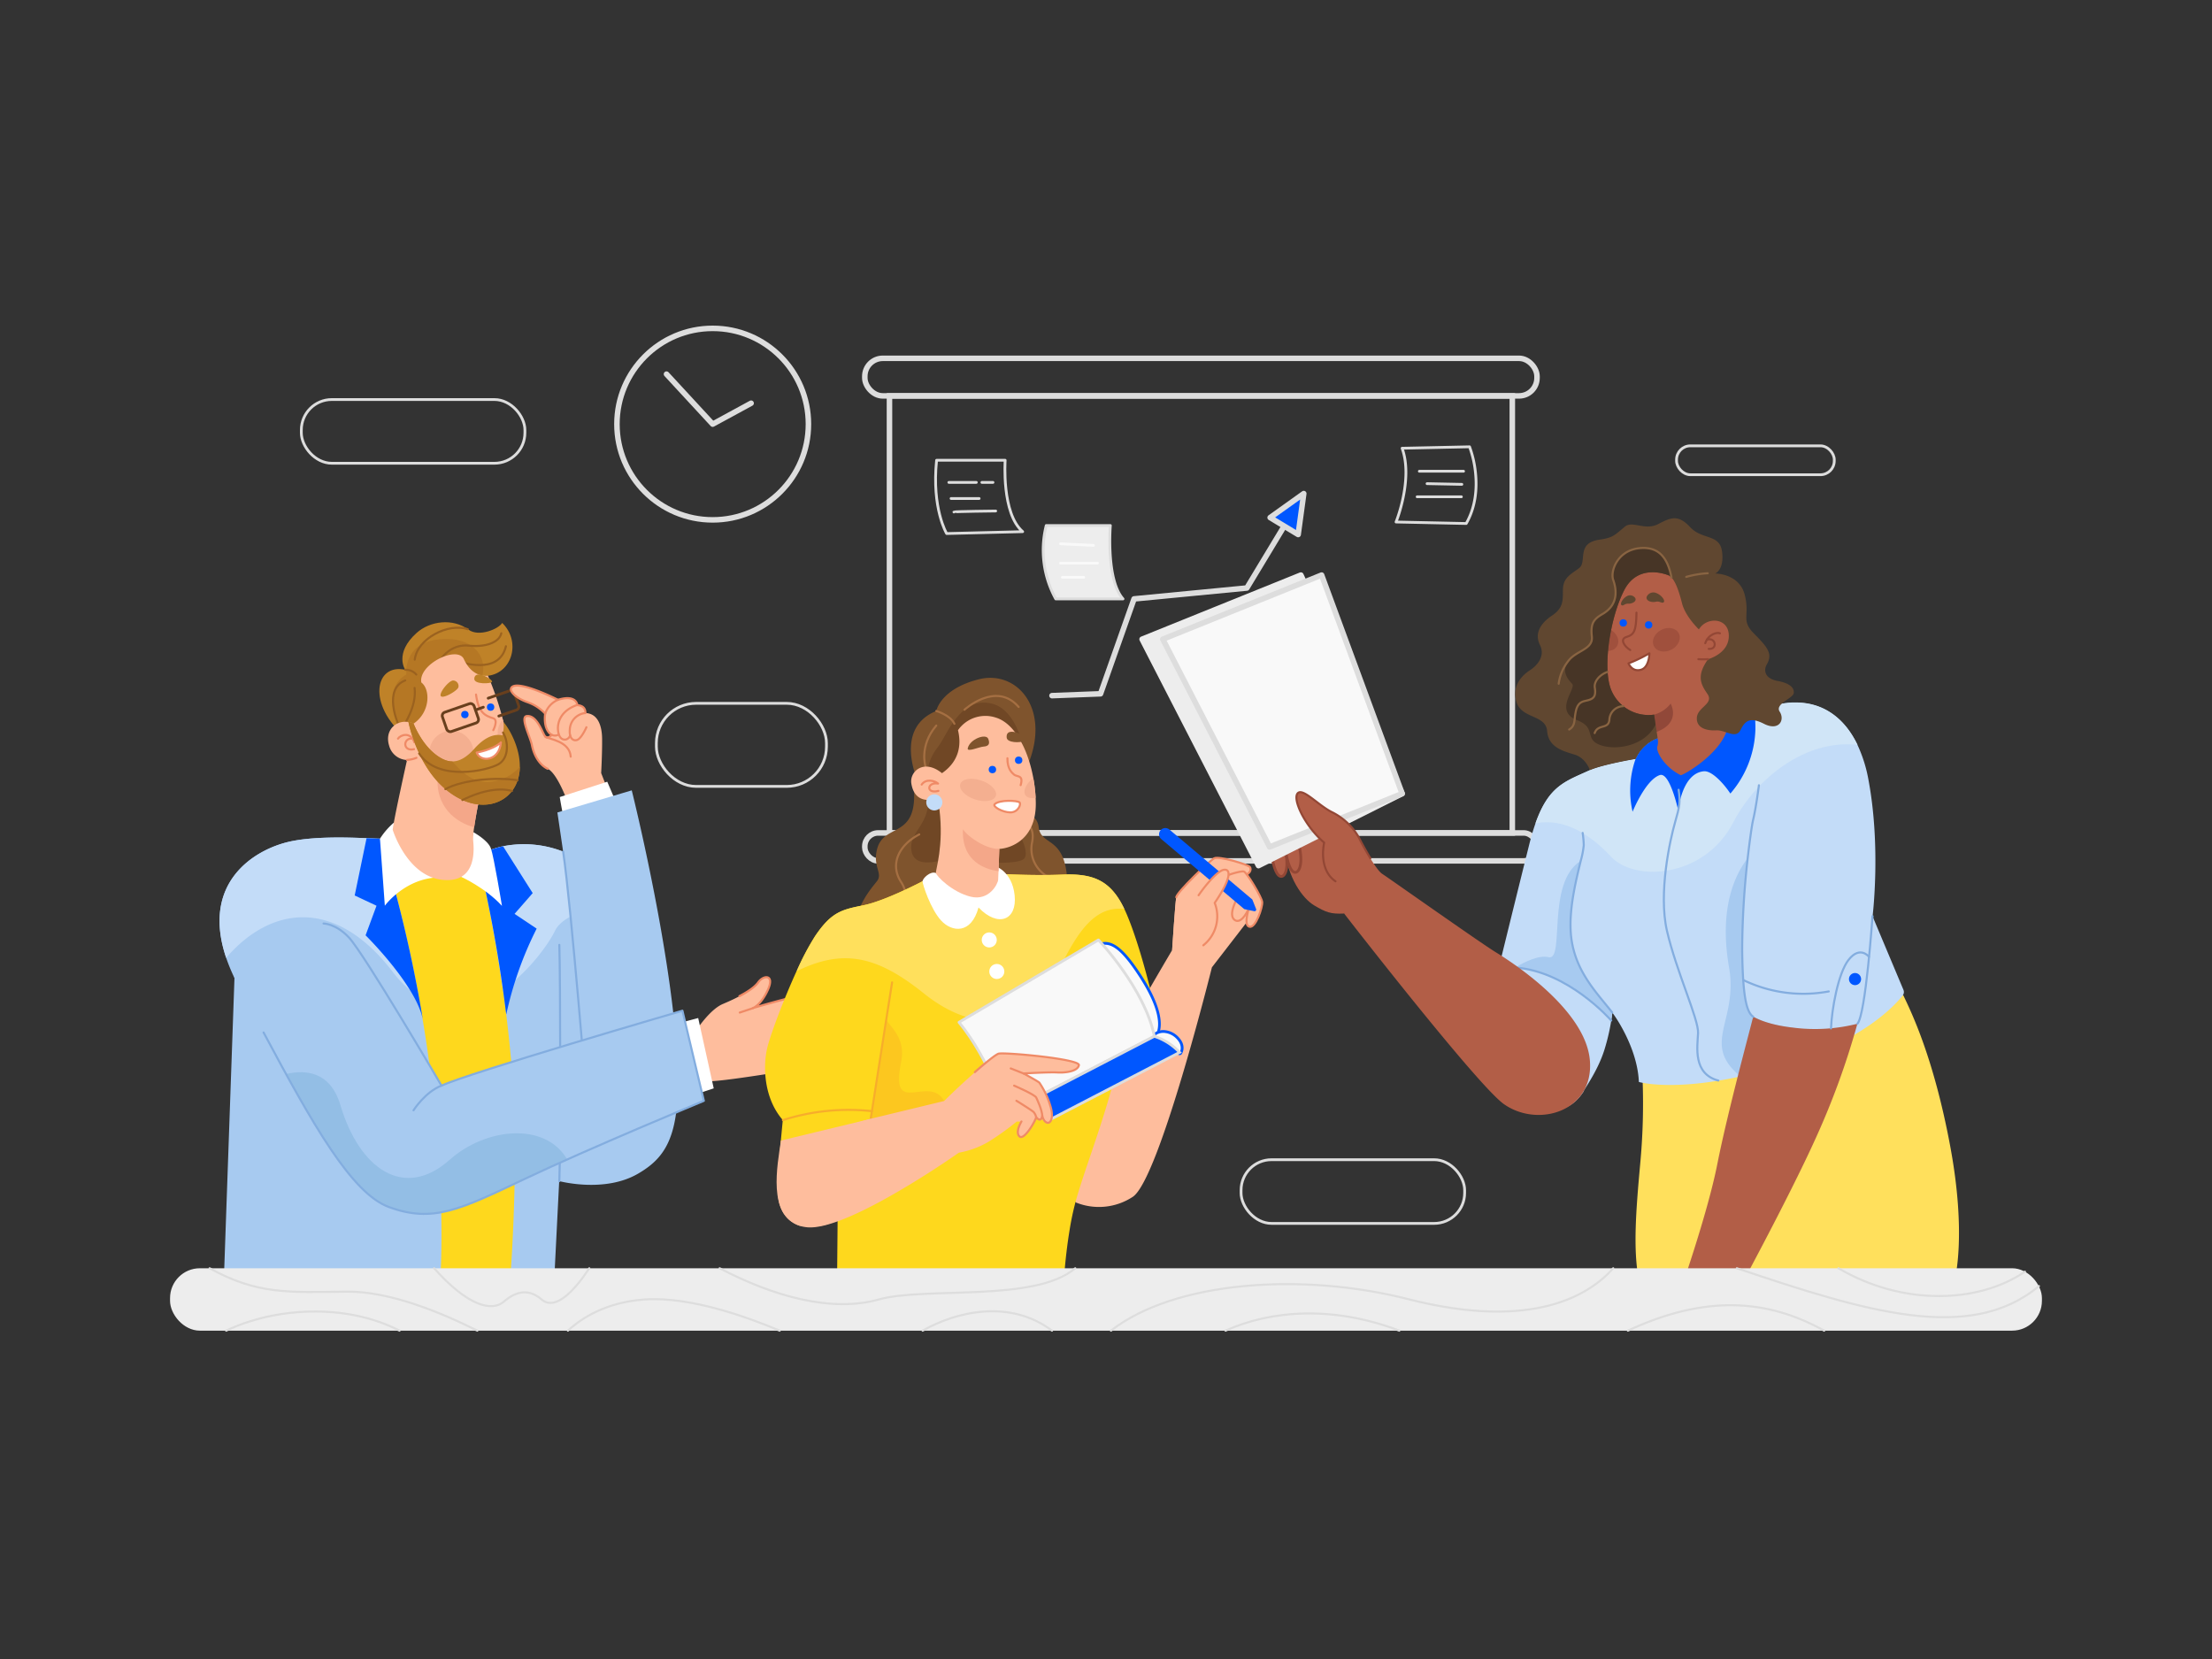 <svg xmlns="http://www.w3.org/2000/svg" viewBox="0 0 800 600"><rect x="0" y="0" width="800" height="600" fill="#333333" stroke="none"/><defs><style>.cls-1,.cls-13,.cls-18,.cls-2,.cls-21,.cls-23,.cls-27,.cls-31,.cls-4,.cls-41,.cls-46,.cls-49,.cls-5,.cls-7{fill:none;}.cls-1,.cls-2,.cls-3,.cls-34,.cls-35,.cls-40,.cls-49,.cls-5,.cls-6,.cls-7{stroke:#ddd;}.cls-1,.cls-35,.cls-38,.cls-7{stroke-miterlimit:10;}.cls-1,.cls-39,.cls-40,.cls-5,.cls-6{stroke-width:2px;}.cls-13,.cls-18,.cls-2,.cls-21,.cls-22,.cls-23,.cls-27,.cls-28,.cls-3,.cls-31,.cls-34,.cls-39,.cls-4,.cls-40,.cls-41,.cls-46,.cls-47,.cls-49,.cls-5,.cls-6{stroke-linecap:round;stroke-linejoin:round;}.cls-3,.cls-39,.cls-48{fill:#ededed;}.cls-4{stroke:#f9f9f9;}.cls-33,.cls-35,.cls-6{fill:#0057ff;}.cls-8{fill:#fed81d;}.cls-9{fill:#a7caf0;}.cls-10{fill:#c3dcf8;}.cls-11{fill:#0057ff;}.cls-12,.cls-22,.cls-47{fill:#fff;}.cls-13{stroke:#83addf;}.cls-13,.cls-18,.cls-21,.cls-22,.cls-27,.cls-28,.cls-31,.cls-41,.cls-46,.cls-47,.cls-49{stroke-width:0.75px;}.cls-14,.cls-28{fill:#febd9d;}.cls-15{fill:#f4a789;}.cls-16{fill:#bf8228;}.cls-17{fill:#b57724;}.cls-18{stroke:#9b621f;}.cls-19{fill:#f4af90;}.cls-20{fill:#0057ff;}.cls-21,.cls-22,.cls-28{stroke:#ef8a66;}.cls-23{stroke:#683f1d;}.cls-24{fill:#93bee5;}.cls-25{fill:#7f542d;}.cls-26{fill:#704725;}.cls-27{stroke:#a56f42;}.cls-29{fill:#ffe05c;}.cls-30{fill:#fcc71f;}.cls-31{stroke:#f7ad2b;}.cls-32,.cls-34,.cls-40{fill:#f9f9f9;}.cls-36{fill:#d0e5f7;}.cls-37,.cls-38{fill:#b25e47;}.cls-38,.cls-41,.cls-47{stroke:#934735;}.cls-39{stroke:#ededed;}.cls-42{fill:#a0503d;}.cls-43{fill:#914839;}.cls-44{fill:#604730;}.cls-45{fill:#473526;}.cls-46{stroke:#896442;}</style></defs><g id="background"><rect class="cls-1" x="312.77" y="301.24" width="243.11" height="10.11" rx="4.84"/><rect class="cls-1" x="312.77" y="129.59" width="243.11" height="13.59" rx="6.5"/><rect class="cls-1" x="321.69" y="143.18" width="225.26" height="158.06"/><path class="cls-2" d="M530.28,189.33l-25.38-.54s6.27-15.46,2.19-26.68l24.4-.52a38.58,38.58,0,0,1,2.17,9.67,0,0,0,0,0,0,0C534.18,176.55,533.77,183.21,530.28,189.33Z"/><line class="cls-2" x1="513.32" y1="170.43" x2="529.32" y2="170.43"/><line class="cls-2" x1="512.53" y1="179.67" x2="528.53" y2="179.67"/><line class="cls-2" x1="516.11" y1="174.92" x2="528.7" y2="175.17"/><path class="cls-2" d="M338.73,166.46h24.8s-1.36,19.25,6.34,25.82l-27.51.68S336.92,183.9,338.73,166.46Z"/><line class="cls-2" x1="355.11" y1="174.47" x2="359.13" y2="174.47"/><line class="cls-2" x1="343.16" y1="174.47" x2="353.1" y2="174.47"/><line class="cls-2" x1="343.96" y1="180.29" x2="354.12" y2="180.29"/><path class="cls-2" d="M345,185.17c.2-.2,15.11-.36,15.11-.36"/><path class="cls-3" d="M378.38,190.06h23.2s-1.62,19.57,4.58,26.54H381.82A36.58,36.58,0,0,1,378.38,190.06Z"/><line class="cls-4" x1="383.54" y1="203.67" x2="396.92" y2="203.67"/><line class="cls-4" x1="384.2" y1="208.79" x2="391.95" y2="208.79"/><line class="cls-4" x1="383.54" y1="196.67" x2="395.46" y2="197.24"/><path class="cls-5" d="M380.47,251.59l17.55-.67,12.13-34.32,40.79-3.94,19.54-32.37"/><polygon class="cls-6" points="471.52 178.51 459.36 187.19 469.5 193.32 471.52 178.51"/><circle class="cls-5" cx="257.75" cy="153.39" r="34.63"/><polyline class="cls-5" points="241.05 135.31 257.75 153.39 271.65 145.83"/><rect class="cls-7" x="448.85" y="419.42" width="80.86" height="23.04" rx="11.02"/><rect class="cls-7" x="237.39" y="254.37" width="61.51" height="30.04" rx="14.37"/><rect class="cls-7" x="606.35" y="161.24" width="57.04" height="10.45" rx="5"/><rect class="cls-7" x="108.98" y="144.5" width="80.86" height="23.04" rx="11.02"/></g><g id="Man"><g id="body"><polygon class="cls-8" points="129.43 318.28 162.82 307.51 187.19 321.95 191.78 466.41 147.78 466.41 129.43 318.28"/><path class="cls-9" d="M159.28,461.7H81l3.8-108a65.39,65.39,0,0,1-3-7.28c-9.12-27,9.82-38.91,22.44-41.92,8.64-2.05,21.08-1.67,28.3-1.36,2.19.09,3.9.17,4.88.17a493.61,493.61,0,0,1,14,57.17q.77,4.09,1.42,8.08a.19.19,0,0,1,0,.07C162.05,423.28,159.28,461.7,159.28,461.7Z"/><path class="cls-9" d="M230.82,424.44c-12.21,7.15-28.58,2.72-28.58,2.72l-1.82,36.13-16,1S187,432.23,186,401.56c-.37-10.83-1.45-22.77-2.92-34.64-.38-3-.77-5.95-1.19-8.9-2.64-18.61-6.1-36.32-9.14-48.44a31.52,31.52,0,0,1,9.19-3.5A38.92,38.92,0,0,1,203.66,308h0c.7,4.43,1.69,13.42,2.68,23.46,2,20.26,4.07,44.81,4.07,44.81,2.13-30.3,31.41-31.93,34.76,13.91C245.37,411.8,240.14,419,230.82,424.44Z"/><path class="cls-9" d="M230.22,388.54l-36.13,8.56L198,333.42l.84-13.63L203.67,308s17.34,10.18,21.07,20.86a64.05,64.05,0,0,1,2.13,11.31C229.15,358.32,230.22,388.54,230.22,388.54Z"/><path class="cls-10" d="M226.87,340.18c-5.35-3.34-13.36-7.65-20.52-8.71L198,333.42l.84-13.63L203.67,308s17.34,10.18,21.07,20.86A64.05,64.05,0,0,1,226.87,340.18Z"/><path class="cls-10" d="M137.45,303.31a493.61,493.61,0,0,1,14,57.17,39.15,39.15,0,0,1-9.53-9.13c-20.77-27-44.09-23.62-60.12-4.93-9.12-27,9.82-38.91,22.44-41.92,8.64-2.05,21.08-1.67,28.3-1.36C134.76,303.23,136.47,303.31,137.45,303.31Z"/><path class="cls-10" d="M206.35,331.47c-2.71,1.45-4.67,3.21-5.54,5-2.26,4.74-9.44,14.87-18.93,21.52-2.64-18.61-6.1-36.32-9.14-48.44a31.52,31.52,0,0,1,9.19-3.5A38.78,38.78,0,0,1,203.67,308C204.37,312.44,205.36,321.43,206.35,331.47Z"/><path class="cls-11" d="M152.9,368.56c-2.65-12.56-20.68-30.29-20.68-30.29l3.95-10.7-7.89-3.71,4.29-20.72c2.19.09,3.9.17,4.88.17A493.5,493.5,0,0,1,152.9,368.56Z"/><path class="cls-11" d="M194.09,335.85a129.18,129.18,0,0,0-11,31.07,517.59,517.59,0,0,0-10.33-57.34,31.52,31.52,0,0,1,9.19-3.5L192.66,323l-6.56,7.51Z"/><path class="cls-12" d="M142.42,297.54a26.32,26.32,0,0,0-5,5.78l1.76,24.25s8-11,21.4-10.21Z"/><path class="cls-12" d="M171.24,301c0,.22-4.45,16.13-4.45,16.13s8.73,3.91,14.75,10.49c0,0-2.93-17.82-4-20.8S171.24,301,171.24,301Z"/><path class="cls-13" d="M202.29,341.72c.38,10.85.48,74.89,0,85.44"/><path class="cls-14" d="M175.78,285.3l-2.4,4.73h0l-.48,1v0s-.88,4.43-1.41,8.16a25.71,25.71,0,0,0-.38,4.6c.23,2.5,1.79,15.73-11.09,14.41s-18-18.11-18-18.11c.48-4.17,5.19-25.23,5.19-25.23s4.92-11.75,19.79-9.66c10,1.4,9.22,12.58,7.63,19.76Z"/><path class="cls-15" d="M175.78,285.3l-2.4,4.73h0l-.48,1v0s-.88,4.43-1.41,8.16c-6.4-1.67-14.47-7.28-13.12-19.36l16.27,5.13Z"/></g><g id="head"><path class="cls-16" d="M146.56,266.49c-13.77-11.54-11.12-26.69,0-24.25,0,0-4.13-5.94,4.13-13.35,4.83-4.34,13.1-5.39,18.75-1.17,3.7,2.78,10.9-.23,12.18-2.43,6.84,6.56,3.74,18.05-5.15,19.11Z"/><path class="cls-17" d="M148,266.08c-7.67-8-8-18.28-1.05-22.13,0,0-1.41-11.53,12.08-12.75,14.64-1.32,19.19,9.67,13.16,17.84Z"/><path class="cls-18" d="M156.74,245.77c1-8.15,6.7-12.94,12.74-12.27s11.1-1.13,11.82-4.47"/><path class="cls-18" d="M165.84,239.29c.53,0,14.59,5.18,17.14-5.56"/><path class="cls-18" d="M146,262.49c0-.23,4.78-7,3.94-13.69"/><path class="cls-18" d="M146.16,265.85c-3.33-4.83-7.28-16.88.4-19.76"/><path class="cls-18" d="M146.56,242.24a5,5,0,0,1,4,1.71"/><path class="cls-18" d="M150,238.57c.89-7.64,12.17-13.41,19.17-11"/><path class="cls-14" d="M183.49,270.16l-.43.84-7.28,14.3-2.4,4.73h0l-.49,1-12.41-10.53-8-6.82a29.41,29.41,0,0,1-5.24,1.18,6.94,6.94,0,0,1-6.51-5.19c-1.71-5.54,2.5-9.33,7-8.53a6.85,6.85,0,0,1,1.84.57c6.13-4.19,6.11-12.42,2.81-14.88-1.19-6.55,13.05-13.51,15.38-8.46,3.27,7.11,8.71,6,8.71,6a108.65,108.65,0,0,1,5.4,15.85c.08.32.16.65.23.95A43.35,43.35,0,0,1,183.49,270.16Z"/><circle class="cls-19" cx="163.27" cy="272.25" r="7.99"/><path class="cls-19" d="M183.49,270.16l-.43.84a7.19,7.19,0,0,1-1.19-10.76c.08.32.16.65.23.95A43.35,43.35,0,0,1,183.49,270.16Z"/><path class="cls-15" d="M175.78,285.3l-2.4,4.73h0l-.49,1-12.41-10.53Z"/><circle class="cls-20" cx="168.13" cy="258.43" r="1.34"/><circle class="cls-20" cx="177.43" cy="255.74" r="1.34"/><path class="cls-16" d="M171.53,245.45c-.11,2.17,6,1.83,6.41,1.18C178.5,245.77,171.72,241.83,171.53,245.45Z"/><path class="cls-16" d="M159.34,251.19c-.38,2.39,6.08-1.25,6.45-2.64a2,2,0,0,0-2-2.44C162.38,246.29,159.6,249.54,159.34,251.19Z"/><path class="cls-16" d="M188,277.3a16.55,16.55,0,0,1-.4,3.5c-2.49,10.79-15.5,14.47-27.19,4-9.87-8.83-12.68-23.64-12.68-23.64a.21.21,0,0,1,0-.06,6.85,6.85,0,0,1,1.84.57s2.52,6.77,7.59,10.89c2.24,1.83,4.33,2.8,6.4,2.82,2.6,0,5.17-1.45,8-4.6,5-5.64,8.78-5.13,10.17-4.81a14.25,14.25,0,0,0,.39-4.81h0C184.19,263.53,188.08,270.34,188,277.3Z"/><path class="cls-21" d="M172.16,251.19c.87,6.45,3.12,7.64,6.24,8.59,1.94.6,0,4.3,0,4.3"/><path class="cls-22" d="M181.16,268.5c-.58,6.84-7.42,7.34-8.76,3.67C172.4,272.17,178.18,271.22,181.16,268.5Z"/><path class="cls-21" d="M147.2,274.84a10.35,10.35,0,0,0,3.41-.77"/><path class="cls-21" d="M143.94,267.14c.79-1.23,4.41-2.81,5.95,1.36"/><path class="cls-21" d="M149.19,267.15c-3.48-.49-3.68,4.81.56,3.8"/><rect class="cls-23" x="160.46" y="255.85" width="12.1" height="7.37" rx="1.32" transform="translate(-75.66 68.65) rotate(-19.07)"/><path class="cls-23" d="M176.57,252.51l7.83-2.71a1.26,1.26,0,0,1,1.6.78l1.58,4.59a1.26,1.26,0,0,1-.77,1.6l-6.39,2.2"/><path class="cls-17" d="M188,277.3a16.55,16.55,0,0,1-.4,3.5c-2.49,10.79-15.5,14.47-27.19,4-9.87-8.83-12.68-23.64-12.68-23.64a.21.21,0,0,1,0-.06,6.85,6.85,0,0,1,1.84.57s2.52,6.77,7.59,10.89c2.24,1.83,4.33,2.8,6.4,2.82,5.41,6.11,9.48,8,14.42,7.32A16.31,16.31,0,0,0,188,277.3Z"/><path class="cls-18" d="M167.24,289.34c7.75-3.81,13.84-4.42,17.91-3.27"/><path class="cls-18" d="M161.07,285.4c6.57-3.56,19-4.38,26.12-3.21"/><path class="cls-18" d="M151.59,272.51c6.76,10.29,24.71,6.23,28.75,3.84,3.83-2.28,3.55-8.22,1.59-11.41h0"/><path class="cls-23" d="M172,256.77s2.8-1,2.8-1"/></g><g id="hand"><path class="cls-14" d="M185.06,248.59c-1.14,1.3,1.58,3.94,5.7,5.35a15.85,15.85,0,0,1,6.43,4.16s-.95,5.66,2.37,7.67c0,0-1.47,1.76-2.42.52s-2.92-7.74-6.6-7.32c-2.54.29,1.3,7.62,1.85,10.49s2.22,6.9,5.7,8.58,7.11,11.79,7.11,11.79,14.06-5.11,14.11-5.23-1.89-5-1.89-5,.39-7.11.34-12.39-1.84-9.21-6.08-9.34c0,0,.43-2.62-2.88-2.87,0,0-.22-4-7-1.93C201.82,253.09,187.5,245.8,185.06,248.59Z"/><path class="cls-12" d="M203.67,294.72c-.2-.29-1.24-6.45-1.24-6.45l17.19-5.55,3,7Z"/><path class="cls-21" d="M211.68,257.89s.43-2.62-2.88-2.87c0,0-.22-4-7-1.93,0,0-14.32-7.29-16.76-4.5-1.14,1.3,1.58,3.94,5.7,5.35a15.85,15.85,0,0,1,6.43,4.16s-.95,5.66,2.37,7.67c0,0-1.47,1.76-2.42.52s-2.92-7.74-6.6-7.32c-2.54.29,1.3,7.62,1.85,10.49s2.22,6.9,5.7,8.58"/><path class="cls-21" d="M197.33,266.49c1.37.88,8.7,1.58,9.07,7.17"/><path class="cls-21" d="M199.56,265.77a2.68,2.68,0,0,0,2.49-.1"/><path class="cls-21" d="M197.19,258.1a8.2,8.2,0,0,1,4.63-5"/><path class="cls-21" d="M208.63,255c-6.07,2.13-7.08,6.59-6.81,9.13s1.37,3.55,2.81,3.33a2.15,2.15,0,0,0,1.56-1.52"/><path class="cls-21" d="M211.68,257.89a6.23,6.23,0,0,0-5.6,5.9c-.32,3.64,1.64,4.47,3,3.65,1.5-.95,3-4.42,3-4.42"/><path class="cls-9" d="M245.18,390.19c-1.85,28-32.06,23.15-34.76-13.91,0,0-2.07-24.55-4.07-44.81-1-10-2-19-2.68-23.46l-2.08-14.17,26.89-8s5.29,21.12,9.92,46.68c1.92,10.62,3.73,22,5,32.94A234.55,234.55,0,0,1,245.18,390.19Z"/><path class="cls-13" d="M210.42,376.28s-2.07-24.55-4.07-44.81c-1-10-2-19-2.68-23.46"/></g><g id="hand-2" data-name="hand"><path class="cls-14" d="M251.6,373c.07-.23,5.08-7.9,9.79-9.88s10.86-5,12.84-7.79,6-2.84,3.49,2.71-5.39,6.6-5.39,6.6,12.83-3.79,20.35-5.31,9.87,1.82,2.13,4.71a78.08,78.08,0,0,0-12.46,5.77s13.06-1.67,18.45-1.6,7,3-.3,4.79c4.94.07,5.7,2.88-.15,4.17S284.63,381,284.63,381s10.41-.68,14.62,0,2,4-3.68,4.63-36,6.07-40.71,5.39Z"/><path class="cls-21" d="M267.43,360.26c3-1.56,5.62-3.31,6.8-5,2-2.76,6-2.84,3.49,2.71s-5.39,6.6-5.39,6.6,12.83-3.79,20.35-5.31,9.87,1.82,2.13,4.71a78.08,78.08,0,0,0-12.46,5.77s13.06-1.67,18.45-1.6,7,3-.3,4.79c4.94.07,5.7,2.88-.15,4.17S284.63,381,284.63,381s10.41-.68,14.62,0,2,4-3.68,4.63"/><polygon class="cls-12" points="243.4 370.61 252.51 368.18 258.13 393.62 250.76 396.05 243.4 370.61"/><line class="cls-21" x1="267.54" y1="366.21" x2="272.33" y2="364.61"/><line class="cls-21" x1="283.16" y1="375.47" x2="300.5" y2="372.97"/><path class="cls-9" d="M254.54,398.1s-26.8,11.11-49.41,21.2c-5.56,2.49-10.86,4.91-15.46,7.08-23.27,11.05-33.15,16-49.09,10.12-11.3-4.18-23-22.43-37.13-48.06-5.78-10.5-11.94-22.23-18.65-34.74-3.34-12.79,17.62-22,32.18-19.72.07,0,4.45,0,9.14,5,5.59,5.92,33.55,53.65,33.55,53.65,9-4.36,87.12-27.12,87.12-27.12Z"/><path class="cls-24" d="M205.13,419.3c-5.56,2.49-10.86,4.91-15.46,7.08-23.27,11.05-33.15,16-49.09,10.12-11.3-4.18-23-22.43-37.13-48.06,7.37-1.74,16.1-.73,19.67,11.26,6.84,23,23,34.48,39.55,19.72C175.59,407.92,197.07,405.55,205.13,419.3Z"/><path class="cls-13" d="M117,334s4.42,0,9.14,5c5.59,5.93,33.55,53.66,33.55,53.66,9-4.37,87.12-27.12,87.12-27.12l7.75,32.59s-41.6,17.24-64.87,28.28-33.14,16-49.08,10.11c-13.42-4.94-27.43-29.71-45.29-63.12"/><path class="cls-13" d="M149.55,401.56s4.2-6.65,10.12-8.93"/></g></g><g id="Girl_Mid" data-name="Girl Mid"><g id="head-2" data-name="head"><path class="cls-25" d="M309.46,335.22c.23-7.66,5.38-13.61,7.66-16.47s-1.41-5.05,0-11.32c2.18-9.6,13.5-4.2,13.5-19.66,0-4.8,1.14-5.83,1.14-5.83s-8.46-18.62,6.86-24.8c0,0,1.37-7.9,15.32-11.45s26.53,10.86,17.5,31.67l-.69,16.47a6.07,6.07,0,0,1,4.92,5.49c1,7,9.94,2.63,10.4,20.69Z"/><path class="cls-26" d="M341.9,310.73c-6.93,2.15-12.37,1.76-12.37-4.43,0-5.82,7.19-8.92,6-18.37s.65-13.94,3.83-18,7.77-18,19.07-15.53,13,23,13,23l-6,19.05s7.31,10.15,5.16,13.84S341.9,310.73,341.9,310.73Z"/><path class="cls-27" d="M369,297.27s5.72.09,4.26,7.44a11.42,11.42,0,0,0,6.32,12.65"/><path class="cls-27" d="M338.62,262.41c-6.35,7.44-3.89,14.87-3.89,14.87"/><path class="cls-27" d="M332.46,301.78c-6.89,3.53-10.91,10.43-6.62,17.13a10.7,10.7,0,0,1,1.38,9"/><path class="cls-27" d="M338.62,257.14s5.1,1.48,6.57,4.64"/><path class="cls-27" d="M348.82,256.68s11.41-10.5,19.59-1"/><path class="cls-14" d="M374.61,290.18c.25,13.23-8.82,16.58-13.19,16.84h0c-10,.36-19.29-11-22.39-15.27-.11-.89-.23-1.8-.38-2.72-5.95,1.27-8.39-1.51-9.06-5.71s4.45-9.07,11.09-3.69c6.22-4.29,7.09-10.25,5.79-15.54A12.05,12.05,0,0,1,360,259.48c6.95,2,11.8,11.54,13.71,21.89a56,56,0,0,1,.85,7.15C374.58,289.08,374.6,289.63,374.61,290.18Z"/><path class="cls-25" d="M364.09,266.84c.21,1.76,4.75,2,6.79,1S363.49,261.82,364.09,266.84Z"/><path class="cls-25" d="M350,270.61c-.35,1.56,4.11-.49,5.74-.6s2.48-.83,1.66-2.83S350.78,267.25,350,270.61Z"/><circle class="cls-20" cx="358.92" cy="278.32" r="1.34"/><circle class="cls-20" cx="368.41" cy="274.94" r="1.34"/><path class="cls-21" d="M364.35,274.23c-.09,4,1.84,5.38,2.3,5.83,1.1,1.07,3.63,0,2.48,3.9"/><path class="cls-22" d="M359.72,290.87c1.73-1.73,8.31-1.37,9-.68s-.51,3.66-3.37,3.62S358.91,291.68,359.72,290.87Z"/><path class="cls-21" d="M333.33,283.76c1.52-2.22,4.66-1.48,5.93-.37-4.07-.68-4.44,3.86.12,2.65"/><path class="cls-19" d="M360.15,287.85c-.63,1.89-4,2.45-7.57,1.26s-5.9-3.69-5.26-5.58,4-2.45,7.57-1.25S360.79,286,360.15,287.85Z"/><path class="cls-19" d="M374.55,288.52c-1.67.31-3.06,0-3.7-.92-1-1.51.24-4.18,2.85-6.23A56,56,0,0,1,374.55,288.52Z"/><path class="cls-10" d="M335,290.19a2.91,2.91,0,1,0,2.91-2.91A2.91,2.91,0,0,0,335,290.19Z"/></g><g id="hand-3" data-name="hand"><path class="cls-14" d="M452.54,331.42l-14.23,18.42s-19,76.55-28.61,83a22.24,22.24,0,0,1-20.71,2c0-.05,0-.09,0-.14s-8.49-7.15-6.87-17.67c.15-1,19.17-33.84,27.32-48.32,6.51-11.66,14.43-25,14.43-25Z"/><path class="cls-14" d="M423.91,343.72s1.11-17.29,1.5-19.24,12.07-13.18,13.73-14.07,12,2.17,12.85,3.12-.11,3.17-2.89,3-.39,6.56-.39,6.56,4.49,4.76,3.83,8.33c0,0-17.45,17.58-17.68,17.52S423.91,343.72,423.91,343.72Z"/><path class="cls-14" d="M423.91,343.72s1.11-17.29,1.5-19.24,12.07-13.18,13.73-14.07,12,2.17,12.85,3.12-.11,3.17-2.89,3-.39,6.56-.39,6.56,4.49,4.76,3.83,8.33c0,0-17.45,17.58-17.68,17.52S423.91,343.72,423.91,343.72Z"/><path class="cls-21" d="M425.41,324.48c.39-2,12.07-13.18,13.73-14.07s12,2.17,12.85,3.12-.11,3.17-2.89,3"/><path class="cls-28" d="M442.09,317.36c.17-.38,6.67-2.55,7.78-2.16s6.45,9.28,6.62,11.06-2.36,9.59-4.67,8.9.09-7.32.09-7.32Z"/><path class="cls-28" d="M446.59,332.76c1.89,1.25,4.08-1.62,5.32-4.92l-4.2-3.41S443.81,330.93,446.59,332.76Z"/><path class="cls-20" d="M452.92,325.32l1.36,3.43a.59.59,0,0,1-.67.8l-3.61-.76-30-25.32a2.26,2.26,0,0,1-.27-3.19h0a2.27,2.27,0,0,1,3.19-.27Z"/><path class="cls-28" d="M433.48,323.79c3.38-4.88,7.09-8.72,8.89-9.16,2.72-.66,3.34,2.57-3.06,11.91a13.35,13.35,0,0,1-4.11,15.34"/></g><g id="body-2" data-name="body"><path class="cls-8" d="M406.06,381c-.21,1-1.73,3.78-2,4.75-4.43,18.86-11.85,37.1-15.07,48.92a101.36,101.36,0,0,0-2.19,10.41c-1.62,9.88-2.13,19.19-2.13,19.19l-73.08-1.37-8.85-.16.34-37.38.08-7.86s-20.89-1.44-21.05-1,1-11.42,1-11.42c-6.85-7.85-7.27-19.36-5.58-26.29,1.14-4.64,5.79-17.14,10.56-27.56a94.73,94.73,0,0,1,6.69-12.69c6-8.88,9.72-9.55,17.59-11.17s21.23-8.65,21.23-8.65L359,315.89s13.28.92,25.11.42c11.25-.48,17.57,2.06,22.51,12.42.27.54.52,1.11.78,1.7,3.65,8.51,6.93,20.66,8.52,26.94C410.88,369.55,406.06,381,406.06,381Z"/><path class="cls-29" d="M406.63,328.73c-10.37-1.13-16.85,7.48-24.46,23.78-9.09,19.41-28.92,22.09-47.91,6.87-16.72-13.42-29-16.58-46.12-8.14a94.73,94.73,0,0,1,6.69-12.69c6-8.88,9.72-9.55,17.59-11.17s21.23-8.65,21.23-8.65L359,315.89s13.28.92,25.11.42C395.37,315.83,401.69,318.37,406.63,328.73Z"/><path class="cls-30" d="M313.72,412.19l6.79-43.35c1.89,2.9,7.1,6.93,5.42,15.12-4.28,20.68,10,4.3,15.57,14.25C343.81,402.35,324.29,409.12,313.72,412.19Z"/><path class="cls-12" d="M338.49,315.75c-2-.86-4.84,1.95-4.84,3s2.88,10,6.72,14.18,10.86,5.1,13.52-4.72c7.09,7.38,14,4.6,13.07-4.39s-7.35-10.73-7.35-10.73Z"/><polyline class="cls-31" points="313.11 416.08 313.72 412.19 320.51 368.84 322.64 355.3"/><path class="cls-31" d="M283.16,405.1a77.82,77.82,0,0,1,32.18-3.23"/><circle class="cls-12" cx="357.78" cy="339.94" r="2.72"/><circle class="cls-12" cx="360.51" cy="351.35" r="2.72"/><path class="cls-14" d="M289.11,443.27h-.05c-11.49-3.95-7.95-21.57-6.62-30.78l12.83-3.1,19.64-4.74S318.28,447.91,289.11,443.27Z"/><path class="cls-14" d="M361.42,307c0,.25-.16,4.8-.29,8.07-.05,1.44-.11,2.64-.13,3.09-.08,1.51-3.28,7.81-10,6.13s-12.35-7.47-12.51-8.57,2.9-9.73,1.27-23C345.61,285.88,362.76,290.19,361.42,307Z"/><path class="cls-15" d="M361.42,307s-.16,4.72-.29,8.08c-4.63-.63-13.41-3.37-12.88-15.18C350.18,302.82,356.83,307.23,361.42,307Z"/></g><g id="hand-4" data-name="hand"><path class="cls-32" d="M417.46,375.29a.49.49,0,0,1-.38-.21l-22.29-31.66a.44.44,0,0,1-.08-.4.49.49,0,0,1,.24-.32,9.8,9.8,0,0,1,4.68-1.53c3.62,0,7.29,3.37,12.68,11.64,10,15.32,6.77,21,5.55,22.32a.52.52,0,0,1-.37.16Z"/><path class="cls-33" d="M399.63,341.67c3.16,0,6.6,2.73,12.26,11.42,8.31,12.74,7.74,19.31,5.6,21.7l-22.3-31.66a9.28,9.28,0,0,1,4.44-1.46m0-1h0a10.24,10.24,0,0,0-4.92,1.59,1,1,0,0,0-.49.65,1,1,0,0,0,.16.8l22.29,31.66a1,1,0,0,0,.76.42h.06a1,1,0,0,0,.74-.33c1.28-1.43,4.67-7.3-5.5-22.92-5.5-8.43-9.29-11.87-13.1-11.87Z"/><path class="cls-32" d="M426.62,381.11a.56.56,0,0,1-.27-.08l-9.13-5.81a.52.52,0,0,1-.23-.39.53.53,0,0,1,.16-.41,5.36,5.36,0,0,1,3.61-1.38,7.35,7.35,0,0,1,5.32,2.57c2.53,2.81,1,5.25,1,5.27A.51.51,0,0,1,426.62,381.11Z"/><path class="cls-33" d="M420.76,373.54a6.85,6.85,0,0,1,4.95,2.41c2.3,2.55.91,4.66.91,4.66l-9.13-5.82a4.81,4.81,0,0,1,3.27-1.25m0-1a5.8,5.8,0,0,0-3.94,1.51,1,1,0,0,0,.13,1.59l9.13,5.81a1,1,0,0,0,1.38-.29c.07-.11,1.78-2.79-1-5.88a7.83,7.83,0,0,0-5.69-2.74Z"/><path class="cls-34" d="M346.84,369.72l50.43-29.78s16.77,17.58,20.22,34.85L364,402.56S358.06,383.45,346.84,369.72Z"/><path class="cls-35" d="M366.5,401.25l12.91,3.85,47.21-24.49a21.85,21.85,0,0,0-9.13-5.82Z"/><path class="cls-14" d="M390.24,385.28c-.48,2.27-5.06,2.8-7.87,2.62s-12.15.36-12.15.36,5.18,2.8,5.72,3.33a30.27,30.27,0,0,1,3.88,8.11c1.36,4.17.35,6.67-1,6.37s-1.84-2.49-1.84-2.49c-.48,2.79-2.21.47-2.21.47,0,.89-4.29,8.52-6,7s.7-5.41.7-5.41h-1.77A96.48,96.48,0,0,1,357.4,413a32.44,32.44,0,0,1-10.63,3.89s-8.27,5.86-18.69,12.1c-12.87,7.74-29,16.09-36.84,14.79a11,11,0,0,1-9-7.33v0a1.34,1.34,0,0,0-.07-.18c-.05-.14-.13-.36-.22-.65-1.17-4-3.83-21.24,32.94-31l.23-.06,26.36-6.37c5.49-5.6,17.7-16.5,19.72-17.1S390.72,383,390.24,385.28Z"/><path class="cls-21" d="M369.43,405.61s-2.43,3.86-.7,5.41,6-6.08,6-7c0,0,1.73,2.32,2.21-.48,0,0,.47,2.21,1.84,2.51s2.39-2.21,1-6.38a29.8,29.8,0,0,0-3.88-8.1c-.53-.54-5.72-3.34-5.72-3.34s9.35-.54,12.16-.36,7.39-.35,7.86-2.62-27.05-4.77-29.07-4.17c-1,.3-4.58,3.17-8.57,6.67"/><line class="cls-21" x1="370.22" y1="388.26" x2="365.54" y2="386.41"/><path class="cls-21" d="M366.76,392.63s7.48,3.22,8,4.31,2.05,4.4,2.2,6.63"/><path class="cls-21" d="M367.6,398.1s5.56,3.43,6.22,4.09a4.37,4.37,0,0,1,.93,1.86"/></g></g><g id="Girl_L" data-name="Girl L"><g id="body-3" data-name="body"><path class="cls-29" d="M594.08,390.83a232.76,232.76,0,0,1-.87,30c-1.54,16.9-2.65,31.14-.5,42H706.94s4.42-16-1.65-48.47-14.35-48.91-17-54.54Z"/><path class="cls-10" d="M688.15,360c-2.61,3.36-13.14,15.09-38.89,23.78l-1.2.4a190.39,190.39,0,0,1-18.64,5.13c-24.83,5.46-36.7,2-36.7,2-.33-7.88-3.73-15.36-6.39-20.08a50.56,50.56,0,0,0-3.2-5,75.1,75.1,0,0,1-2.87,13.43c-2.53,8.1-7.8,14.85-7.53,15.12-13.33,20.22-37.58-11.6-31.71-40.57,0,0,6.74-27.53,12-48.59.74-3,1.5-5.55,2.29-7.79,4.84-13.69,10.78-15.17,19.69-19.26,4.89-2.11,16.55-4.06,16.55-4.06a14.09,14.09,0,0,1,7.92-7.48l-.29-2c1.65-.21,3.38-.44,5.16-.7l3.09-.46.36-.06,1.49-.23c1.81-.29,3.66-.61,5.5-.95l1.73-.32,1.3-.26a110.17,110.17,0,0,0,19.3-5.35c.81-.33,1.62-.63,2.41-.89l.72-.24.54-.16.89-.25c.3-.09.6-.16.9-.23l.46-.11,1-.2.34-.07,1-.16.44-.06.17,0q.51-.08,1-.12l1.07-.08h.3l1.18,0c9.41,0,17.37,5.08,22.28,15.33a50.76,50.76,0,0,1,3.94,12.55c4.59,24.43,1.49,49.4,1.49,49.4L688.41,358A2,2,0,0,1,688.15,360Z"/><path class="cls-36" d="M671.79,269.39c-19.08-2.12-36.88,12.48-44.91,28-10.4,20.1-35.48,21.7-44.16,12.5-5.84-6.2-15.53-14.41-27.4-12.11,4.84-13.69,10.78-15.17,19.69-19.26,4.8-2.07,16.11-4,16.54-4.05h0a14.09,14.09,0,0,1,7.92-7.48l-.29-2c1.65-.21,3.38-.44,5.16-.7l3.09-.46.36-.06,1.49-.23c1.81-.29,3.66-.61,5.5-.95l1.73-.32,1.3-.26a123.17,123.17,0,0,0,16.74-4.38c.89-.31,1.74-.64,2.56-1s1.62-.63,2.41-.89l.72-.24.54-.16.89-.25c.3-.09.6-.16.9-.23l.46-.11,1-.2.34-.07,1-.16.44-.06.17,0q.51-.08,1-.12l1.07-.08h.3l1.18,0C658.92,254.06,666.88,259.14,671.79,269.39Z"/><path class="cls-9" d="M583.13,366.17c-.12,1-.25,2-.41,2.9-.49-.55-15.67-17.77-34.71-19.16,3.56-2.14,8.58-4.56,12.07-3.73,6,1.42-1-27,11.61-34.83-1.56,6.48-4.2,16.77-3.61,25.77C569,350.65,577.2,358.65,583.13,366.17Z"/><path class="cls-9" d="M650,378.39a33.35,33.35,0,0,1-.74,5.34l-1.2.4a190.39,190.39,0,0,1-18.64,5.13l-.75-.64c-13.17-11.53,0-19.56-3.34-38.78-3.77-21.68,2.35-33.84,6.8-39.51a304.64,304.64,0,0,0-2,33.05c.2,16.61,1.45,22.63,4,24.32,3.32,1.9,8.62,3.35,14.65,4Z"/><path class="cls-11" d="M634.86,263.88A36.94,36.94,0,0,1,625.81,287c-2.33-3.53-6.67-8.33-9.59-8.06-8,.73-9.27,14.16-9.27,14.16s-3-14-6.66-12.78c-5.18,1.71-9.84,13.25-9.84,13.25a34.42,34.42,0,0,1,1.1-19.14h0a14.09,14.09,0,0,1,7.92-7.48l-.29-2c1.65-.21,3.38-.44,5.16-.7l3.09-.46.36-.06,1.49-.23c1.81-.29,3.66-.61,5.5-.95l1.73-.32,1.3-.26a123.17,123.17,0,0,0,16.74-4.38A49.36,49.36,0,0,1,634.86,263.88Z"/><path class="cls-37" d="M671.75,370.25a280.54,280.54,0,0,1-14.89,41c-10.18,22.61-30.67,60.16-30.67,60.16l-19.1-2.67s10.32-29.15,14-47.73c1.9-9.62,4.91-21.92,7.57-32.41,2.49-9.77,4.68-18,5.41-20.92,3.32,1.9,8.62,3.35,14.65,4A62.27,62.27,0,0,0,671.75,370.25Z"/><path class="cls-13" d="M671.75,370.25c3-3.16,5.47-38.91,5.47-38.91"/><path class="cls-13" d="M636.14,284s-1,7.87-2.06,12.34c-.45,1.81-1.21,7.15-2,14a304.64,304.64,0,0,0-2,33.05c.2,16.61,1.45,22.63,4,24.32"/><path class="cls-13" d="M630.5,354.45a49.9,49.9,0,0,0,30.89,4.11"/><path class="cls-13" d="M662.21,371.93c.26-6.88,2.58-20,6.35-24.79,4.18-5.31,7.4-1.08,7.4-1.08"/><path class="cls-11" d="M668.71,354.09a2.19,2.19,0,1,0,2.18-2.18A2.19,2.19,0,0,0,668.71,354.09Z"/><path class="cls-13" d="M607.1,285.63c.64,4.55.4,5.9-1.33,11.92s-6.06,25.36-2.89,39.1c3.38,14.67,11.5,32,11.25,37s-1.91,14.7,7.33,17.15"/><path class="cls-13" d="M582.72,369.08h0c-.49-.55-15.67-17.77-34.71-19.16-.43,0-.85-.06-1.27-.07"/><path class="cls-13" d="M572.39,301.24a35.82,35.82,0,0,1,.4,4.41,32.15,32.15,0,0,1-1.1,5.7c-1.56,6.48-4.2,16.77-3.61,25.77.89,13.53,9.12,21.53,15,29.05"/></g><g id="hand-5" data-name="hand"><path class="cls-37" d="M486.12,330.39c-4.95.24-6.65-.49-10.79-2.92s-9.81-10-10.95-21.74l13.39-6.9S496.58,322.53,486.12,330.39Z"/><path class="cls-38" d="M459.6,307.65c1,6.64,2.35,9.49,3.91,9.32s2.92-4,.87-11.24Z"/><path class="cls-38" d="M464.67,306.18c1,6.64,2.34,9.49,3.9,9.32s2.92-4,.88-11.24Z"/><polygon class="cls-39" points="413.05 231.18 470.48 207.98 507.11 287.02 455.15 313.07 413.05 231.18"/><polygon class="cls-40" points="420.54 231.18 477.98 207.98 507.11 287.02 459.16 306.3 420.54 231.18"/><path class="cls-37" d="M478.84,304.71c-7.28-6.21-12-16.71-9.2-18.1,2.14-1.06,7.49,4.93,12.2,7.18a22.9,22.9,0,0,1,9.52,9c1.07,2.25,6.21,11.77,8.56,13.27s35.31,24.83,41.09,28.36,32.54,20.76,34,39.17S556.2,408,543.91,399.32c-9.31-6.55-55.33-65.72-57.79-68.93,0,0,3.27-7.37-3.17-11.66C479.16,316.2,477.66,311,478.84,304.71Z"/><path class="cls-41" d="M483,318.73c-3.79-2.53-5.29-7.71-4.11-14-7.28-6.21-12-16.71-9.2-18.1,2.14-1.06,7.49,4.93,12.2,7.18a22.9,22.9,0,0,1,9.52,9c.58,1.21,2.33,4.52,4.19,7.56"/></g><g id="head-3" data-name="head"><path class="cls-37" d="M599.48,267a5.9,5.9,0,0,1,0,2.71s-.85,1.22,1.44,4.65a18.52,18.52,0,0,0,6.94,6c.68.15,14.78-7.7,17-17.3,0,0-6.17-17.68-1.52-20.88s11.43-26.22-9.07-20.27c0,0-3.9-18.52-16.66-17.23S580.19,218.24,578,230.43s3.58,32.54,13.19,31.7Z"/><path class="cls-42" d="M584.91,233.51c-1,2-3.86,2.53-6.34,1.24s-3.67-3.93-2.65-5.9,3.87-2.53,6.35-1.24S585.94,231.54,584.91,233.51Z"/><path class="cls-43" d="M598.21,258.46a11.27,11.27,0,0,0,6-4s4.29,7.45-6.35,10.67C597.89,265.13,595.48,259,598.21,258.46Z"/><path class="cls-44" d="M648.72,250.72c-.24,1.82-6.9,3.84-5.08,6.65,2,3.08-.29,7.14-5.68,4.4-4.65-2.35-6.64-1.5-8.4,2.12s-5.43.07-8.87.25-7.23-.79-7-4.6,6.3-5,3.82-8.58-4-6.59.24-12.56c0,0,7.62-2,7.5-8.58s-8.1-6.83-10.82-2.18c0,0-4.89-4.65-6.1-9.43-1-4-2.23-7.64-3.78-9.33a3.37,3.37,0,0,0-.94-.75s-10.93-4.89-16.18,5.32-8,28.88-4.53,36.48a14.58,14.58,0,0,0,15.34,8.53l.54,3.65.73,4.86a14.09,14.09,0,0,0-7.92,7.48S579.9,276.4,575,278.51c0,0-1.39-4.34-5.56-5.61s-9.42-2.6-9.9-8.52S550.42,260,548.49,254s2.17-9.9,4.83-11.6,5.62-5.13,3.63-9.12-.06-7.73,4.41-10.69,3.78-6.2,3.9-9.56c.14-4.21,3-5.41,5.82-7.54,3.08-2.3-1.26-9.13,7.5-10.33,4.84-.67,5.52-1.75,9.12-4.72,2.72-2.23,7.25,1.58,12-.9s7.25-3.5,11.61,1.15,10.73,2.33,11.51,8.91c.76,6.33-2.23,7.64-2.45,7.82.24,0,8.66.06,10.63,7.68s-1.51,9.12,3.32,14,6.94,7.29,4.68,11.17c-1.27,2.17-.75,5.14,3.9,6S649,248.91,648.72,250.72Z"/><path class="cls-45" d="M587.4,213.45c-5.26,10.21-8,28.88-4.53,36.48a14.58,14.58,0,0,0,15.34,8.53l.54,3.65c-3.56,7.23-13.09,9.19-18.86,7.69-7.62-2-2-6.42-9.41-9.29-8.77-3.39-.3-11.49-1.87-13.17s-4.08-4.49-1.36-8.35,9-4.08,8.46-8.78.63-6.27,3.87-8.15c6-3.47,5-9.09,3.86-12.33S585,199,593.05,198.24c6.73-.61,10,3.24,11.47,10.64a3.37,3.37,0,0,0-.94-.75S592.65,203.24,587.4,213.45Z"/><path class="cls-46" d="M604.52,208.88c-1.44-7.4-4.74-11.25-11.47-10.64-8,.74-10.75,8.26-9.61,11.49s2.12,8.86-3.86,12.33c-3.24,1.88-4.39,3.45-3.87,8.15s-5.6,5-8.46,8.78a16.66,16.66,0,0,0-3.53,8.29"/><path class="cls-46" d="M581.39,243c-2.82,1-5,3.42-4.6,5.79.48,2.94-.42,3.85-2.23,4.39s-3.61.36-4.52,3.55a20.85,20.85,0,0,0-.53,3.31c-.18,1.6-.43,2.87-2,3.8"/><path class="cls-46" d="M609.85,208.64a36.76,36.76,0,0,1,7.78-1.32"/><path class="cls-46" d="M576.74,265.13c1.13-3.4,5.06-1.22,5.32-4.89a5.14,5.14,0,0,1,5-4.84"/><path class="cls-41" d="M616.73,232.62c1.12-3.35,4.47-4.07,5.3-3.57"/><path class="cls-41" d="M617.35,231.33c3.25-1,3.94,3.65.63,3.34"/><path class="cls-44" d="M595.55,215.83c-.44,1.52,1.84,2.15,3.3,1.8s2.21.78,2.86.16-.9-2.64-2.66-3.29A2.63,2.63,0,0,0,595.55,215.83Z"/><path class="cls-44" d="M591.43,216.33c.58,1.24-1.28,2.08-2.58,2s-1.78,1-2.41.52.4-2.37,1.82-3.16A2.27,2.27,0,0,1,591.43,216.33Z"/><circle class="cls-20" cx="596.25" cy="226.01" r="1.34"/><circle class="cls-20" cx="587.07" cy="225.29" r="1.34"/><path class="cls-41" d="M589.6,235.1c-2-1.21-4-3.92-1.34-4.74s3.51-2,3.59-8.78"/><path class="cls-47" d="M593.53,242.21c3-.9,3-5.94,3-5.94a52.41,52.41,0,0,1-7.56,3.65S590.25,243.19,593.53,242.21Z"/><path class="cls-41" d="M617.72,238.4a28.92,28.92,0,0,1-3.48,0"/><path class="cls-42" d="M598.17,233.71c1,2,3.86,2.53,6.34,1.24s3.67-3.93,2.65-5.9-3.87-2.53-6.35-1.24S597.14,231.74,598.17,233.71Z"/></g></g><g id="foreground"><rect class="cls-48" x="61.5" y="458.68" width="676.99" height="22.57" rx="10.79"/><path class="cls-49" d="M81.8,481.25c17.34-8.3,43.08-10.13,62.69,0"/><path class="cls-49" d="M75.81,458.68c17.11,9.49,28.48,8.74,49.59,8.46,15.71-.2,34.63,7.8,47.24,14.11"/><path class="cls-49" d="M157,458.68c12.41,13.95,21,15.69,25.19,12.1,4.42-3.82,9-4.85,13.67-.82,5.43,4.67,13-4.8,17.26-11.28"/><path class="cls-49" d="M205.39,481.25c5-4.63,14-10.35,27.87-11.29,16.5-1.11,37.48,6.53,48.72,11.29"/><path class="cls-49" d="M260.26,458.68c19.36,10.15,40.52,16.1,57.61,11.28,16.69-4.69,56.53,1.14,71-11.28"/><path class="cls-49" d="M333.69,481.25c12.4-7.07,31.72-11.38,46.78,0"/><path class="cls-49" d="M401.79,481.25c23-17.93,69.07-21.2,107.5-11.4,45.47,11.6,65.88-1.78,74.15-11.17"/><path class="cls-49" d="M443.22,481.25c16.69-7.51,39.17-9.05,62.85,0"/><path class="cls-49" d="M588.74,481.25c27.94-13,50.31-11.51,71,0"/><path class="cls-49" d="M628.15,458.68c46.05,15.46,84.16,27.44,109.26,6.45"/><path class="cls-49" d="M664.89,458.68c23.37,13.72,50.67,12.69,67.46,1.24"/></g></svg>